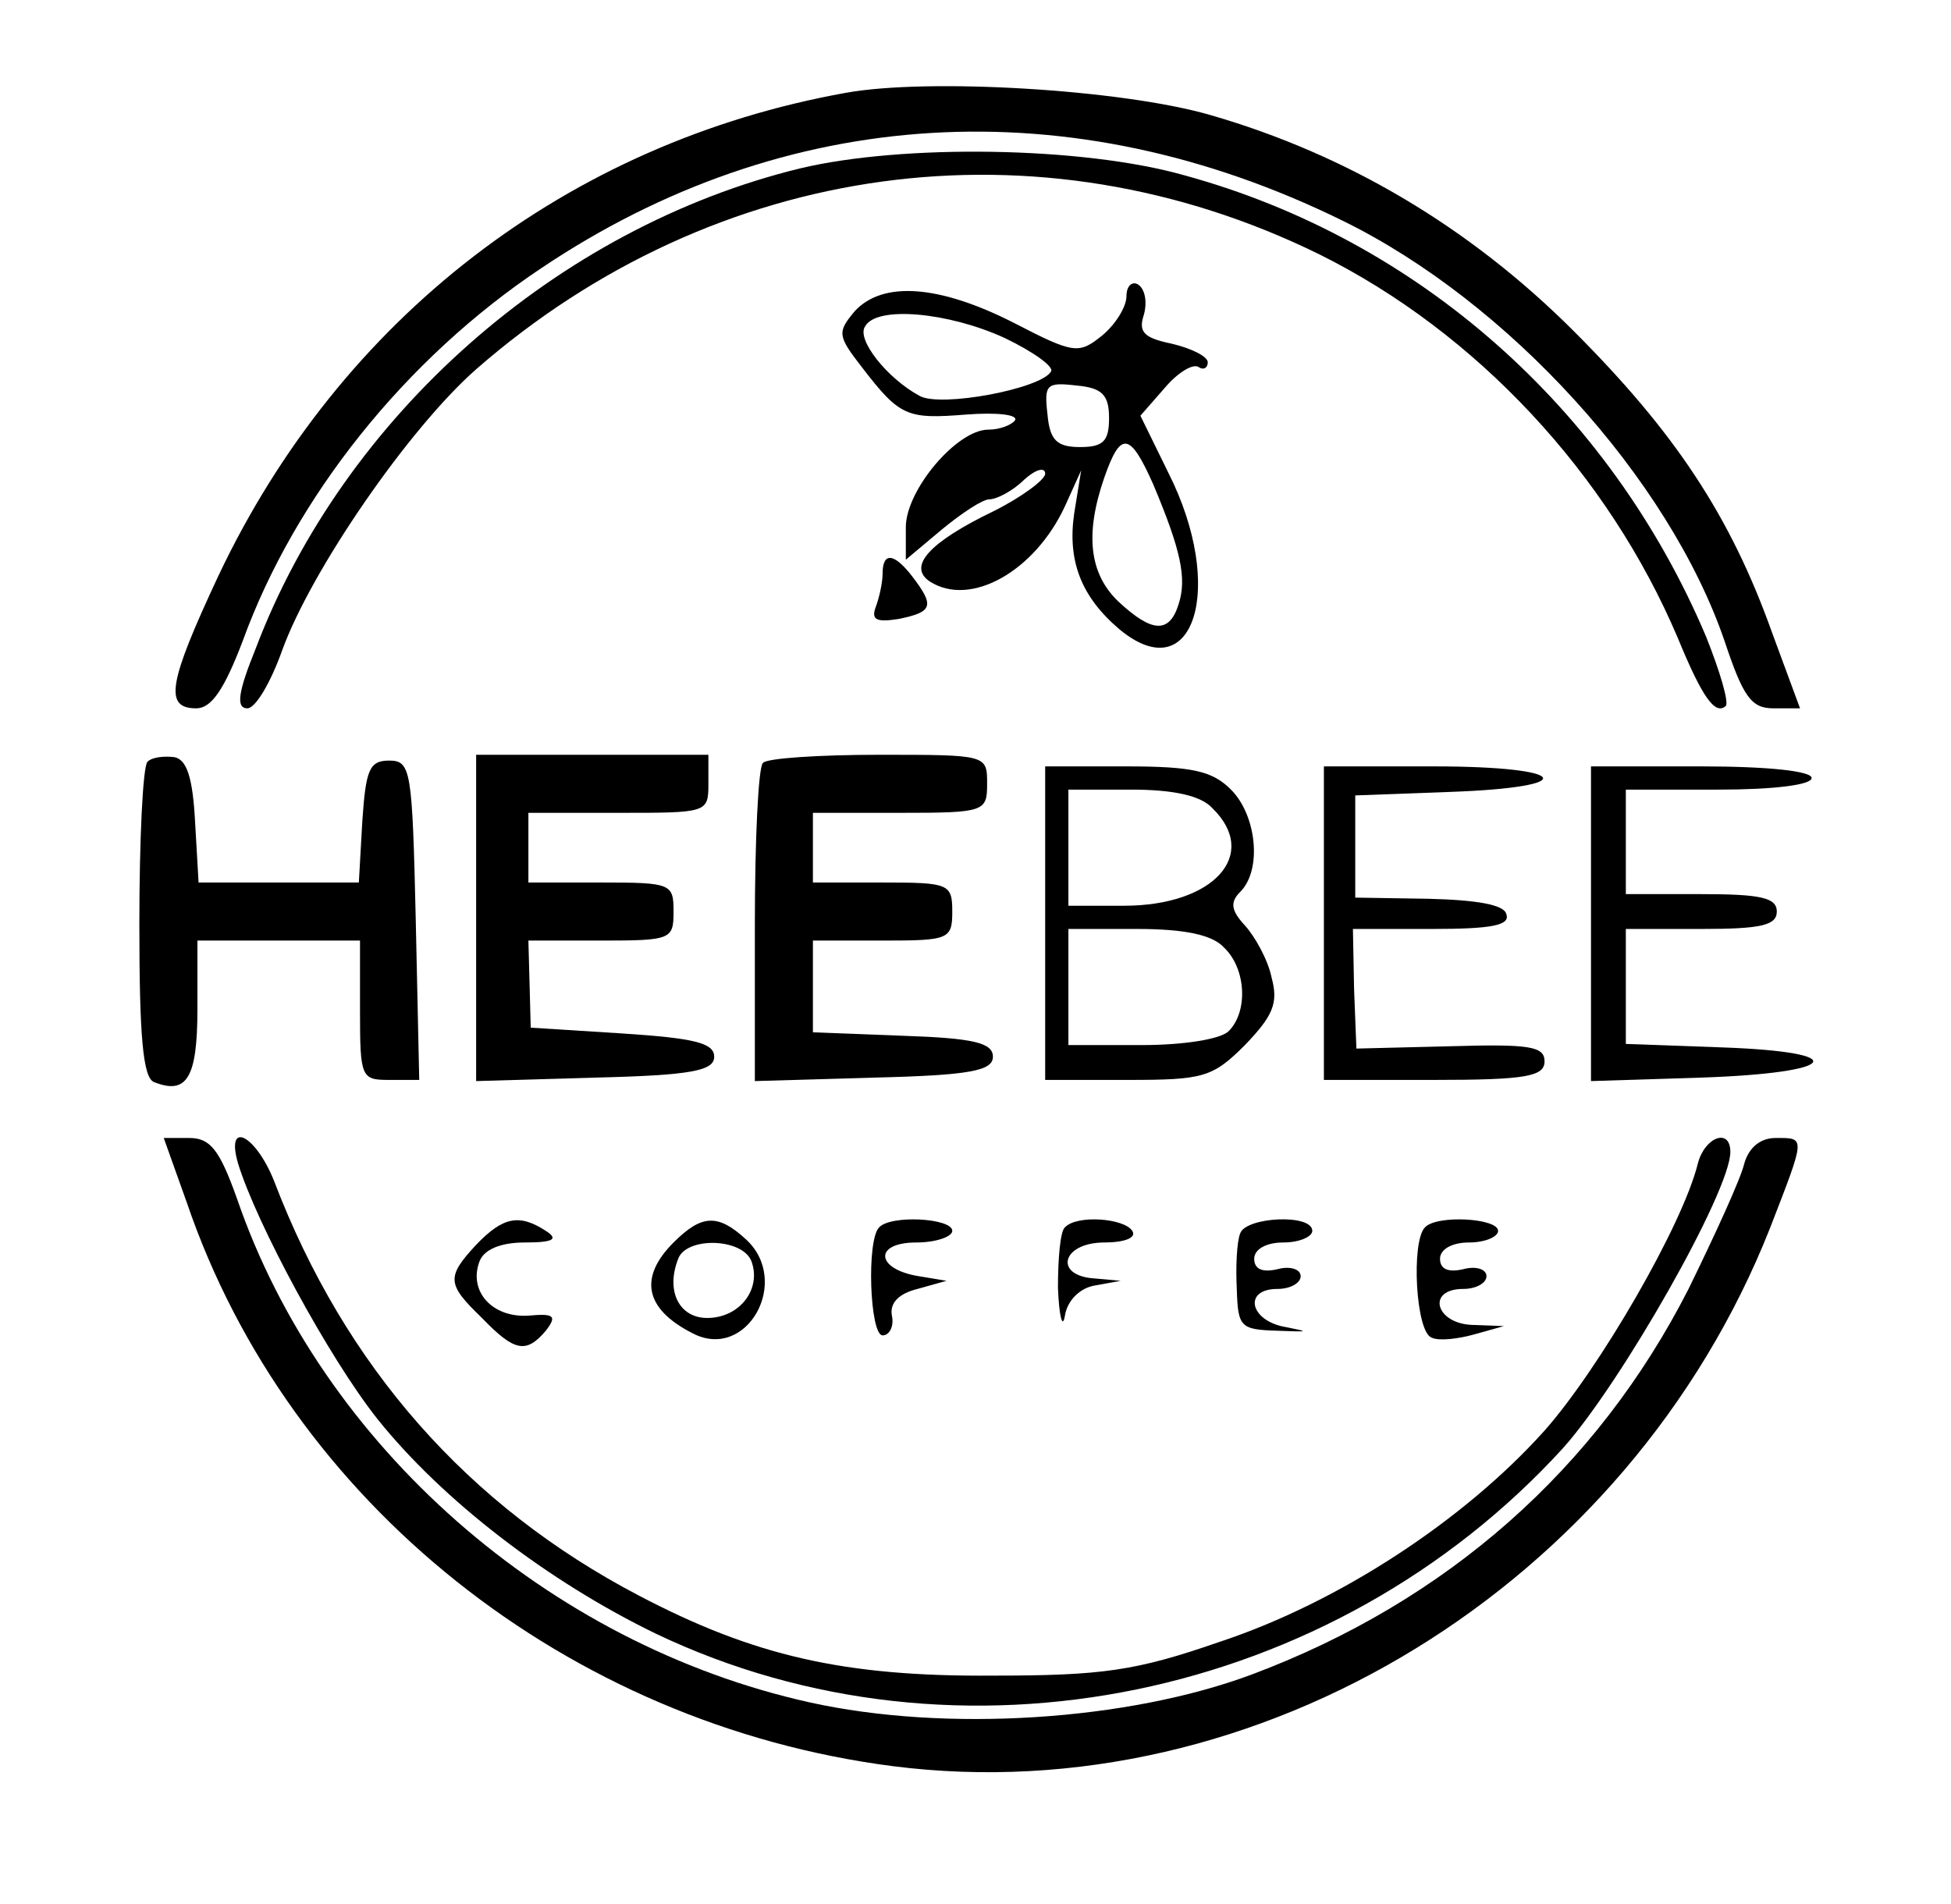 <?xml version="1.0" encoding="UTF-8"?>
<!DOCTYPE svg  PUBLIC '-//W3C//DTD SVG 20010904//EN'  'http://www.w3.org/TR/2001/REC-SVG-20010904/DTD/svg10.dtd'>
<svg width="168pt" height="164pt" version="1.0" viewBox="0 0 168 164" xmlns="http://www.w3.org/2000/svg">
<g transform="translate(0 164) scale(.1 -.1)">
<path d="m728 1560c-239-43-435-194-540-416-43-92-47-114-19-114 13 0 24 16 40 58 45 124 140 243 257 321 210 141 456 156 690 41 143-70 281-222 329-362 16-48 23-58 42-58h23l-24 65c-36 101-84 173-171 260-89 89-195 152-313 186-76 22-243 32-314 19z"/>
<path d="m689 1495c-209-51-393-213-469-414-15-37-17-51-7-51 7 0 20 22 30 50 25 69 109 191 167 242 206 180 484 218 726 99 135-67 249-189 309-331 21-51 32-66 41-58 3 3-5 30-17 60-83 196-248 342-449 397-88 25-243 27-331 6z"/>
<path d="m970 1385c0-9-9-24-21-34-20-16-24-16-76 11-65 33-113 36-137 10-15-18-15-21 6-48 33-43 39-45 90-41 26 2 45 0 42-5-3-4-13-8-23-8-27 0-71-52-71-84v-28l31 26c17 14 35 26 41 26s20 7 30 17c10 9 18 11 18 5 0-5-20-20-44-32-56-27-75-48-55-61 35-22 90 9 116 65l14 31-6-37c-6-41 6-72 39-100 64-53 92 36 42 135l-24 49 21 24c11 13 24 21 29 18 4-3 8-1 8 4s-14 12-31 16c-24 5-29 10-24 25 3 11 1 22-5 26-5 3-10-1-10-10zm-105-36c25-12 43-25 40-29-9-15-95-31-113-21-28 15-55 49-47 60 10 18 72 12 120-10zm90-69c0-20-5-25-25-25s-26 6-28 28c-3 26-1 28 25 25 22-2 28-8 28-28zm38-57c24-57 29-81 22-103-8-26-23-25-52 2-25 24-29 58-12 107 14 40 22 39 42-6z"/>
<path d="m760 1146c0-8-3-21-6-29-4-11 1-13 20-10 29 6 31 11 12 36-16 21-26 22-26 3z"/>
<path d="m127 984c-4-4-7-67-7-140 0-96 3-133 13-136 28-11 37 4 37 63v59h70 70v-60c0-58 1-60 25-60h26l-3 138c-3 129-4 137-23 137-17 0-20-8-23-52l-3-53h-69-69l-3 52c-2 38-7 54-18 56-9 1-19 0-23-4z"/>
<path d="m410 850v-141l103 3c83 2 102 6 102 18s-18 16-79 20l-79 5-1 38-1 37h63c60 0 62 1 62 25s-2 25-62 25h-63v30 30h78c76 0 77 0 77 25v25h-100-100v-140z"/>
<path d="m657 983c-4-3-7-66-7-140v-134l103 3c83 2 102 6 102 18s-17 16-77 18l-78 3v39 40h60c57 0 60 1 60 25s-3 25-60 25h-60v30 30h75c73 0 75 1 75 25 0 25 0 25-93 25-52 0-97-3-100-7z"/>
<path d="m900 845v-135h71c65 0 73 2 101 30 24 25 29 36 23 58-3 15-14 35-23 45-12 13-13 20-4 29 19 19 14 66-8 88-16 16-33 20-90 20h-70v-135zm144 99c41-40 1-84-76-84h-48v50 50h54c36 0 60-5 70-16zm10-120c19-18 21-55 4-72-7-7-39-12-75-12h-63v50 50h59c41 0 65-5 75-16z"/>
<path d="m1140 845v-135h95c79 0 95 3 95 16s-13 15-81 13l-81-2-2 51-1 52h68c51 0 68 3 64 13-2 8-26 12-67 13l-63 1v44 44l81 3c115 4 104 22-13 22h-95v-135z"/>
<path d="m1370 845v-136l95 3c119 4 131 22 18 26l-83 3v49 50h65c51 0 65 3 65 15s-14 15-65 15h-65v45 45h80c47 0 80 4 80 10s-38 10-95 10h-95v-135z"/>
<path d="m161 604c88-258 328-449 608-485 314-40 633 155 755 463 31 80 31 78 5 78-13 0-23-8-27-22-3-13-25-61-48-108-79-155-208-269-376-332-107-40-264-50-381-24-225 50-420 221-493 434-15 42-23 52-41 52h-22l20-56z"/>
<path d="m205 638c16-52 78-167 120-220 56-70 147-140 240-185 260-124 583-57 781 160 50 56 144 221 144 255 0 21-22 13-28-10-13-53-85-177-132-230-69-77-177-148-280-182-72-25-101-29-195-29-128-1-206 17-305 69-147 77-253 197-314 357-16 40-42 53-31 15z"/>
<path d="m410 568c-26-28-25-34 5-63 28-29 38-31 55-11 10 13 7 15-15 13-31-2-52 21-42 47 4 10 18 16 39 16 25 0 29 3 18 10-23 15-37 12-60-12z"/>
<path d="m580 570c-30-30-25-57 16-78 47-25 86 45 46 81-24 22-38 21-62-3zm67-16c9-24-10-49-38-49-24 0-36 23-25 51 7 19 55 18 63-2z"/>
<path d="m757 583c-11-11-8-93 3-93 6 0 10 8 8 17-2 11 6 19 22 23l25 7-24 4c-37 6-39 29-2 29 17 0 31 5 31 10 0 11-53 14-63 3z"/>
<path d="m917 583c-4-3-6-27-6-52 1-25 4-36 6-24 2 13 13 24 26 26l22 4-22 2c-36 2-29 31 8 31 17 0 28 4 24 10-7 11-48 14-58 3z"/>
<path d="m1068 578c-3-7-4-29-3-48 1-33 3-35 35-36 27-1 28-1 8 3-32 5-38 33-8 33 11 0 20 5 20 11s-9 9-20 6c-13-3-20 0-20 9 0 8 10 14 25 14 14 0 25 5 25 10 0 15-57 12-62-2z"/>
<path d="m1227 583c-12-12-8-91 6-95 6-3 23-1 37 3l25 7-27 1c-32 1-40 31-8 31 11 0 20 5 20 11s-9 9-20 6c-13-3-20 0-20 9 0 8 10 14 25 14 14 0 25 5 25 10 0 11-53 14-63 3z"/>
</g>
</svg>
